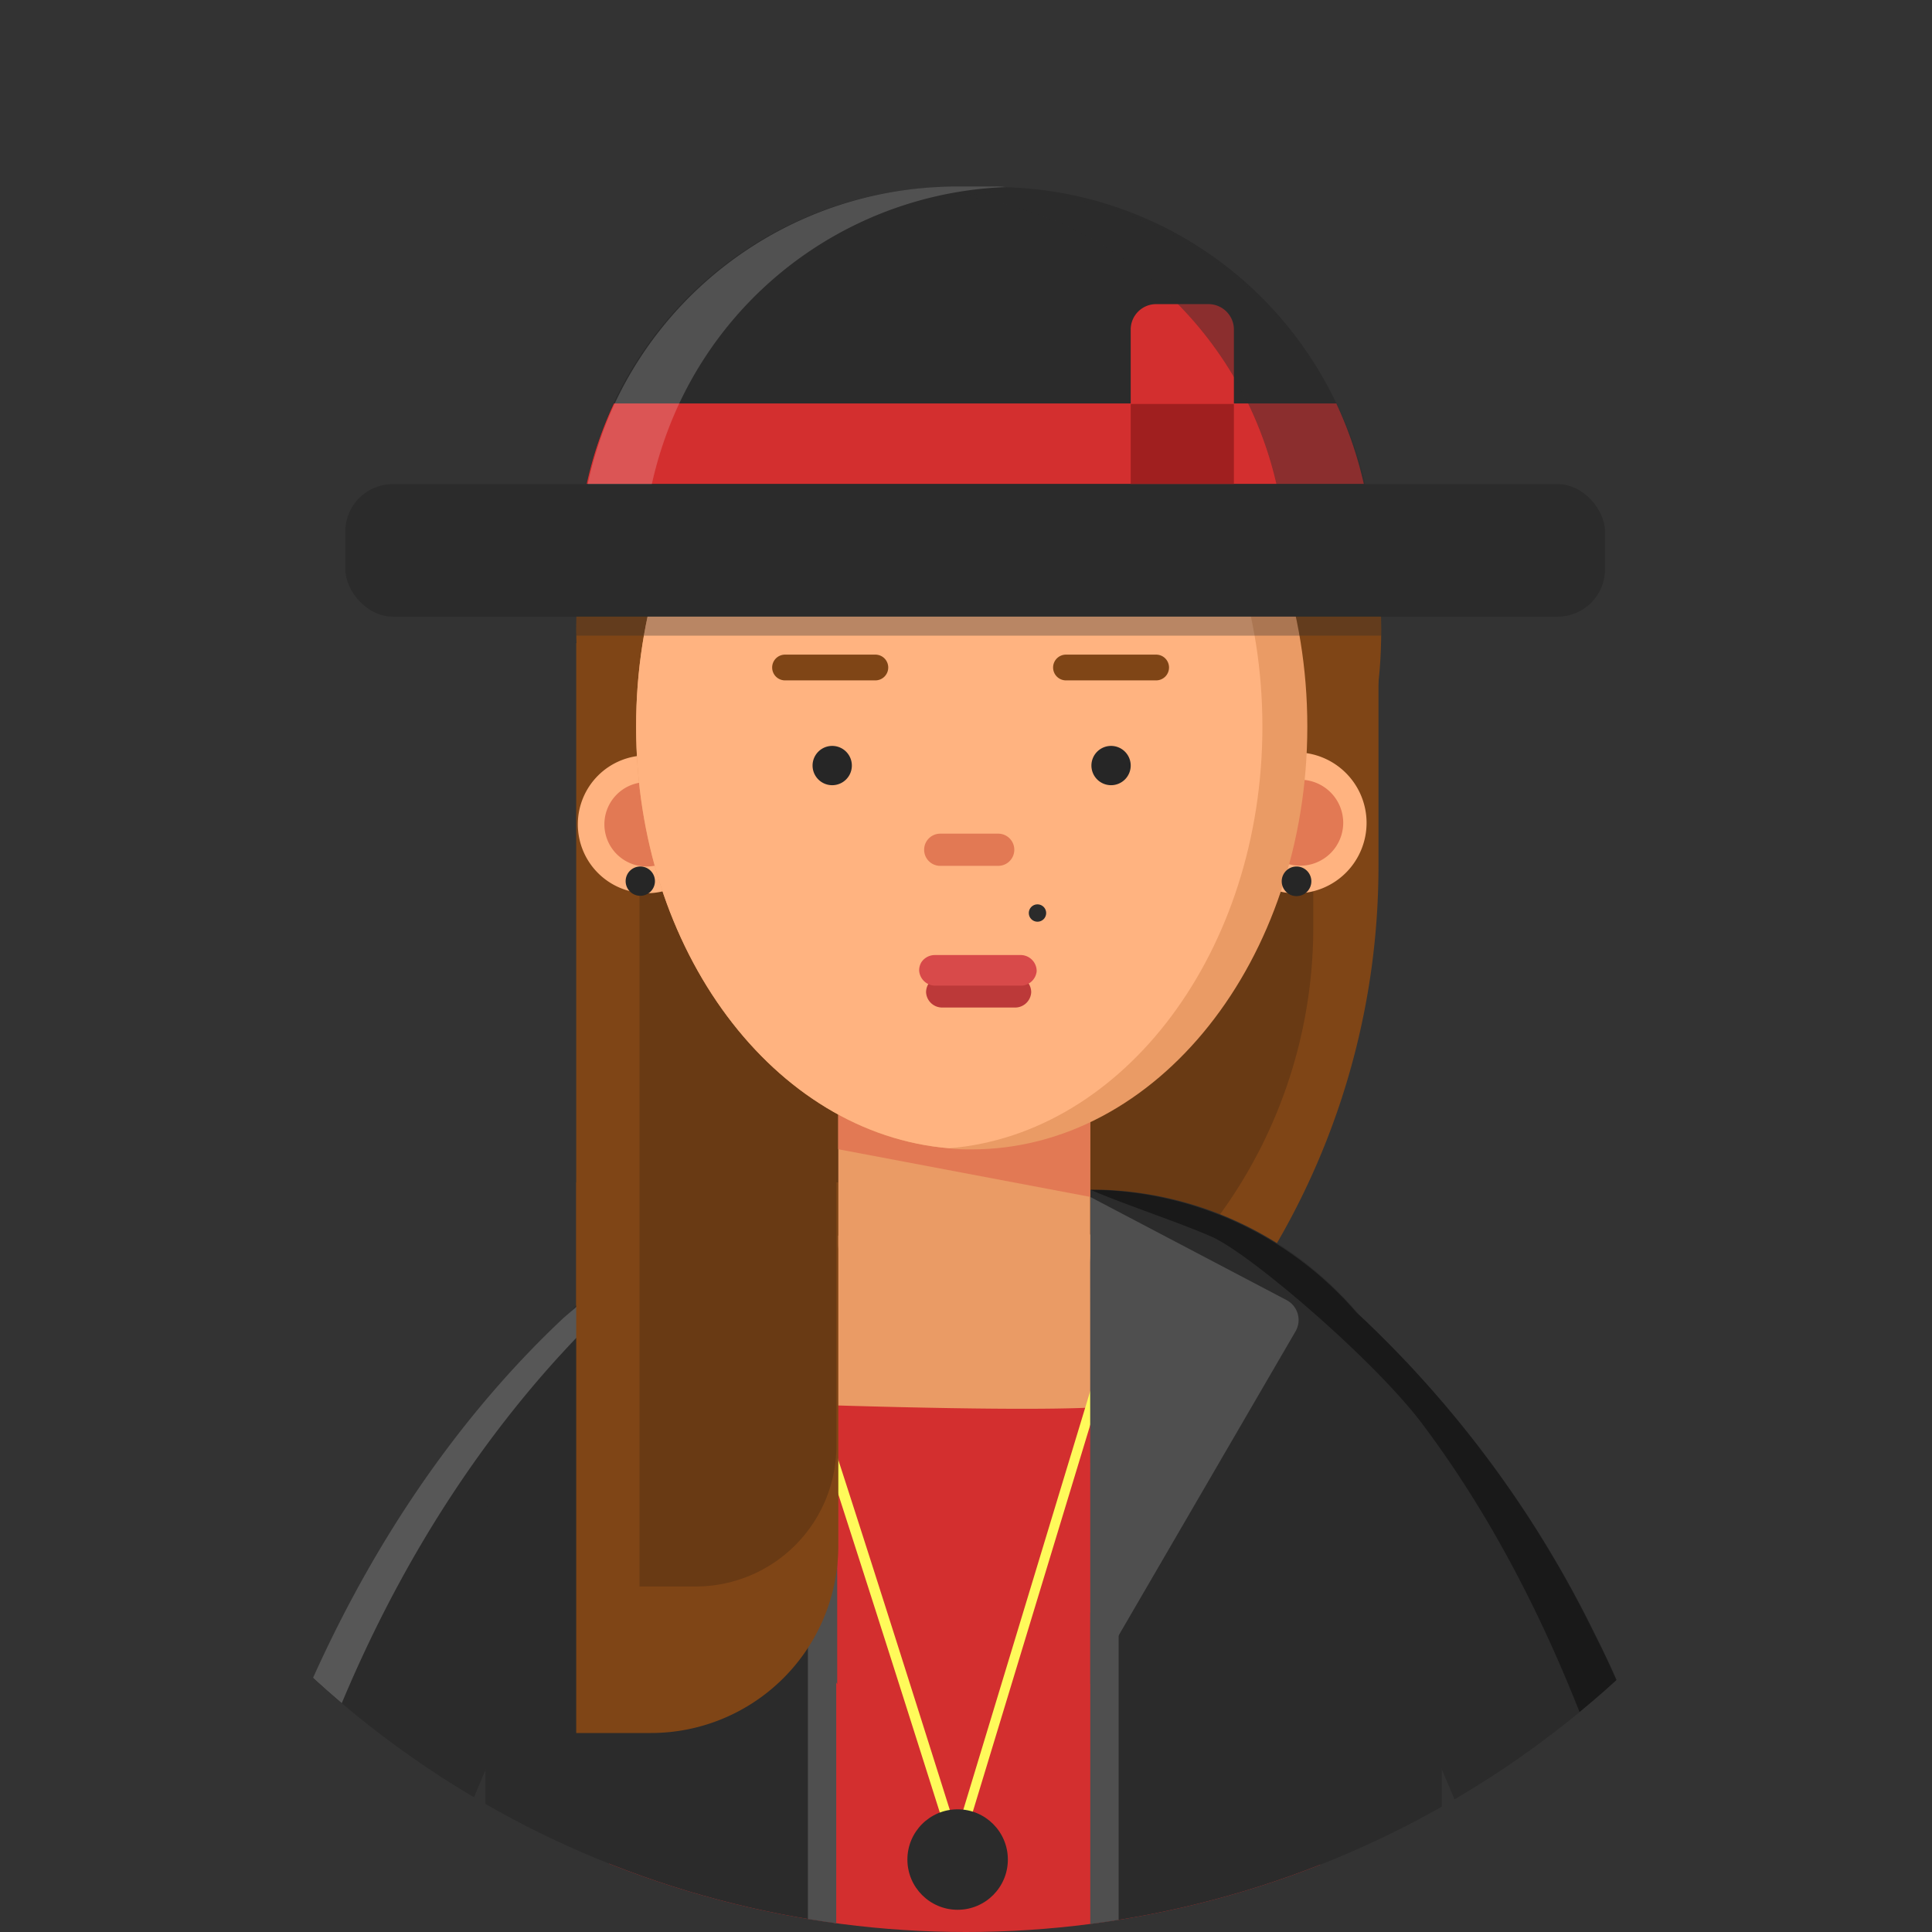 <svg id="Avatars" xmlns="http://www.w3.org/2000/svg" xmlns:xlink="http://www.w3.org/1999/xlink" viewBox="0 0 120 120"><rect x="0" y="0" width="120" height="120" fill="#333333" stroke="none"/><defs><clipPath id="clip-path"><circle cx="60" cy="60" r="60" style="fill:none"/></clipPath><clipPath id="clip-path-2"><circle cx="60" cy="-76" r="60" transform="translate(71.31 20.17) rotate(-45)" style="fill:none"/></clipPath></defs><title>avatar</title><g style="clip-path:url(#clip-path)"><circle cx="60" cy="60" r="60" style="fill:none"/><path d="M85.62,36l0,17.68a46.61,46.61,0,0,1-46.61,46.73H35.79V39.94l4.58-.62,36.81-2.71L80,36.4,85.62,36Z" style="fill:#7f4516"/><g style="opacity:0.19"><path d="M51.29,87.93H39.72V52.32a22.52,22.52,0,0,1,.21-3.1,19.14,19.14,0,0,1,1-4.28,15,15,0,0,1,.76-1.86c.09-.18.18-.32.26-.46a12.15,12.15,0,0,1,1.5-2.24,7.45,7.45,0,0,1,3.68-2.47,4.6,4.6,0,0,1,.89-.15.62.62,0,0,1,.19,0l.89-.06,4.57-.29,1-.06.85,0h0l9.7-.58,1.13-.06s0,0,0,0L71,36.36l1.15-.06.28,0c2.28-.14,4.38,1.18,6,3.42a1.53,1.53,0,0,1,.15.23,14.38,14.38,0,0,1,1.52,2.78c0,.15.1.32.15.46a17.71,17.71,0,0,1,.82,2.67v.06a1,1,0,0,1,0,.12,24.06,24.06,0,0,1,.5,4.68l0,3.79v2.9h0A30.33,30.33,0,0,1,51.29,87.93Z" style="fill:#0a0a0a"/></g><path d="M77.71,80.74a20.75,20.75,0,0,0-2.11-2c-.55-.45-1.13-.88-1.72-1.3l0,0h0l-.56-.1c-.36-.07-.66-.37-1-.42a3,3,0,0,0-.5,0c-1-.08-3.21-.15-4.06-.17a5.72,5.72,0,0,0-1.79-1.57,16.35,16.35,0,0,0-5.32-.85H59.24a16.35,16.35,0,0,0-5.32.85,6.23,6.23,0,0,0-1.86,1.57c-.9,0-3,.09-4,.17a3,3,0,0,0-.5,0c-.35,0-.64.35-1,.42l-.55.1h0l0,0c-.59.42-1.16.85-1.72,1.3a19.64,19.64,0,0,0-2.1,2c-.11.1-.21.21-.3.31v6.49h4.19a15.65,15.65,0,0,1,2.66.22,16.37,16.37,0,0,1,8,3.78h6.38a16.41,16.41,0,0,1,8-3.78,15.65,15.65,0,0,1,2.66-.22H78V81.05A4.11,4.11,0,0,0,77.71,80.74Z" style="fill:#ea9b65"/><path d="M83.35,82.13a54.06,54.06,0,0,0-5.64-4.59v9.3H73.54a15,15,0,0,0-1.53.07l-.85.1s0,0-.07,0l-.21,0-.3.05a4.89,4.89,0,0,0-.53.09H70c-.11,0-.19.06-.3.09-2.59.59-19.35,0-19.47,0l-.31-.09h-.07l-.54-.09-.3-.05-.21,0s0,0-.07,0l-.85-.1a14.84,14.84,0,0,0-1.53-.07l-4.17-9.3a53,53,0,0,0-5.63,4.59l-.06.05,0,0,0,5.28,0,2.71V98.8c0,.66.09,1.36.14,2,.09,1.46.19,3,.31,4.52.89,11.58,2.28,24.36,2.28,24.36l-.07.35a6.18,6.18,0,0,1,1.71-.23H79a6.16,6.16,0,0,1,1.7.23l-.07-.35S82,117,82.93,105.37c.12-1.54.22-3.06.31-4.52.05-.69.11-1.39.14-2V90.21l0-2.71V82.22l0,0Z" style="fill:#d32f2f"/><path d="M59.4,115.13a.31.31,0,0,1-.29-.22C54.57,100.52,47.64,78.83,47,77.75A.3.3,0,0,1,47,77.4a.33.33,0,0,1,.42-.14c.15.08.6.31,12,36.51l11.52-38a.31.31,0,0,1,.39-.2.3.3,0,0,1,.2.38L59.7,114.91a.31.31,0,0,1-.3.22Z" style="fill:#fffa5a"/><path d="M59.92,91h0Z" style="fill:#50891f"/><path d="M17.18,140.23c1.91.48,3.83.91,5.75,1.32,1.39-19.27,6.64-32.34,12.22-41a.47.47,0,0,1,.07-.12,54.52,54.52,0,0,1,4.12-5.59,44.3,44.3,0,0,1,7.89-7.38l.07-.06.78-.54s0,0,0,0a22,22,0,0,1,2.45-1.43s0,0,.05,0l-1.41-3.08-.9-2h0l-.21-.47-1.18-2.64-.28-.63a.55.55,0,0,0-.19,0H46.1a52.86,52.86,0,0,0-5.32.54s-.07.06-.11.07c-.9.65-1.91,1.39-3,2.3C36.85,80.25,36,81,35,81.86l0,0,0,0c-6.74,6.33-15.1,17.23-20.13,35a11.85,11.85,0,0,0-.31,1.17c-.19.62-.35,1.27-.51,1.91s-.29,1.23-.43,1.86c-.19.84-.38,1.67-.56,2.54a121.84,121.84,0,0,0-2.08,14.75A47.51,47.51,0,0,1,17.18,140.23Z" style="fill:#2b2b2b"/><path d="M50.15,138.06H32a1.85,1.85,0,0,1-1.85-1.85V95.73A21.84,21.84,0,0,1,52,73.89h0l-.43,62.26C51.57,137.18,51.17,138.06,50.15,138.06Z" style="fill:#2b2b2b"/><path d="M71.62,86.89s0,0,0,0l.78.54.07.06a44.3,44.3,0,0,1,7.89,7.38,56,56,0,0,1,4.13,5.59,1.34,1.34,0,0,1,.06.12,65.24,65.24,0,0,1,5,9.32c3.57,8.13,6.41,18.76,7.31,32.5,4.1,0,8.16.1,12.21.39-.82-14.3-3.59-25.8-7.25-35-.21-.54-.43-1.08-.66-1.6-.66-1.6-1.35-3.15-2.1-4.62A68.2,68.2,0,0,0,84.77,82l0,0,0,0-.51-.47a54.33,54.33,0,0,0-5.12-4.12s-.07,0-.11-.07a27.88,27.88,0,0,0-3.74-.41l-1.58-.13a4.72,4.72,0,0,0-.5,0L71.66,79.9l-.21.47h0l-.9,2-1.41,3.08s0,0,0,0A22,22,0,0,1,71.62,86.89Z" style="fill:#2b2b2b"/><path d="M89.55,95.72v40.49a1.84,1.84,0,0,1-1.85,1.85H69.57a1.83,1.83,0,0,1-1.84-1.85V73.9c.26,0,.5,0,.76,0a21.74,21.74,0,0,1,15.68,7.47,21.37,21.37,0,0,1,4.11,7A21.93,21.93,0,0,1,89.55,95.72Z" style="fill:#2b2b2b"/><path d="M52,74.34,39.79,80.75a1.41,1.41,0,0,0-.56,1.94L52,104.61Z" style="fill:#4f4f4f"/><circle cx="59.48" cy="115.5" r="3.12" style="fill:#2b2b2b"/><path d="M67.71,74.34l12.2,6.41a1.4,1.4,0,0,1,.56,1.94L67.72,104.61Z" style="fill:#4f4f4f"/><rect x="67.72" y="99.72" width="1.76" height="38.34" rx="0.5" style="fill:#4f4f4f"/><rect x="50.18" y="99.72" width="1.76" height="38.34" rx="0.5" style="fill:#4f4f4f"/><g style="opacity:0.21"><path d="M13.55,139.5C15.76,110.77,26,93.84,34.71,84.26c.4-.43.78-.85,1.17-1.25l.33-.35c.24-.26.47-.48.73-.73v0c.24-.24.48-.46.73-.69l0,0,0-.05L38,81c.23-.19.51-.4.8-.61,1.39-.94,4.9-2.14,8.12-3.09,1.41-.44,2.77-.82,3.86-1.12v-.68s-1.88.49-4.33,1.19a72.48,72.48,0,0,0-8.73,2.92C36.85,80.25,36,81,35,81.86l0,0,0,0c-6.74,6.33-15.1,17.23-20.13,35a11.85,11.85,0,0,0-.31,1.17c-.19.62-.35,1.27-.51,1.91s-.29,1.23-.43,1.86c-.19.84-.38,1.67-.56,2.54a127.07,127.07,0,0,0-2,14.76C11.86,139.24,12.71,139.36,13.55,139.5Z" style="fill:#fff"/></g><g style="opacity:0.42"><path d="M88.28,88.36c8.31,11,15.46,28.42,18,54.27.94.05,1.89.1,2.83.17-.82-14.3-3.59-25.8-7.25-35-.21-.54-.43-1.08-.66-1.6-.66-1.6-1.35-3.15-2.1-4.62A68.2,68.2,0,0,0,84.77,82l0,0,0,0-.51-.47A22,22,0,0,0,67.73,73.9c2.19.94,5.44,2,7.47,2.89C77.57,77.79,85.31,84.44,88.28,88.36Z"/></g><path d="M35.79,73.44H52.07a0,0,0,0,1,0,0V96a11.64,11.64,0,0,1-11.64,11.64H35.79a0,0,0,0,1,0,0V73.44A0,0,0,0,1,35.79,73.44Z" style="fill:#7f4516"/><g style="opacity:0.19"><path d="M39.72,73.44H51.95a0,0,0,0,1,0,0V89.8a8.74,8.74,0,0,1-8.74,8.74H39.72a0,0,0,0,1,0,0V73.44A0,0,0,0,1,39.72,73.44Z" style="fill:#0a0a0a"/></g><path d="M85.79,39.11c0,14.43-8.42,12.09-22.23,12.09S35.79,53.54,35.79,39.11,47,13,60.79,13,85.79,24.67,85.79,39.11Z" style="fill:#7f4516"/><path d="M67.71,55.26V77.79c0,3.69-3.32,6.71-7.4,6.76H60.2c-4.48,0-8.15-3.3-8.13-7.37V55.24a6.33,6.33,0,0,1,.2-1.58c.06-.21.13-.4.2-.58h0a3.15,3.15,0,0,1,.29-.65,7.12,7.12,0,0,1,3.48-3.23,4.77,4.77,0,0,1,.66-.26,2.13,2.13,0,0,1,.61-.17,6.91,6.91,0,0,1,2.05-.28h.66A8.18,8.18,0,0,1,63,49c.22.09.45.18.66.28s.48.25.73.38h0a7.23,7.23,0,0,1,2.47,2.51v0a3.7,3.7,0,0,1,.38.74v0a3.14,3.14,0,0,1,.21.61v0A5.52,5.52,0,0,1,67.71,55.26Z" style="fill:#ea9b65"/><polygon points="67.72 67.27 67.71 74.34 52.06 71.38 52.06 66.48 67.72 67.27" style="fill:#e27954"/><path d="M44.45,51.2a4.28,4.28,0,1,1-4.28-4.28A4.27,4.27,0,0,1,44.45,51.2Z" style="fill:#ffb380"/><path d="M42.78,51.2a2.62,2.62,0,1,1-2.61-2.62A2.62,2.62,0,0,1,42.78,51.2Z" style="fill:#e27954"/><path d="M84.88,51.11a4.38,4.38,0,1,1-4.38-4.38A4.38,4.38,0,0,1,84.88,51.11Z" style="fill:#ffb380"/><path d="M83.43,51.11a2.67,2.67,0,1,1-2.67-2.68A2.68,2.68,0,0,1,83.43,51.11Z" style="fill:#e27954"/><path d="M81.2,45.13c0,14.51-9.34,26.26-20.85,26.26-.46,0-.93,0-1.39-.07C48.1,70.43,39.51,59.05,39.51,45.13S48.1,19.85,59,19c.46,0,.93-.07,1.39-.07C71.86,18.89,81.2,30.64,81.2,45.13Z" style="fill:#ea9b65"/><path d="M78.41,45.13c0,13.92-8.58,25.3-19.45,26.19C48.1,70.43,39.51,59.05,39.51,45.13S48.1,19.85,59,19C69.83,19.85,78.41,31.23,78.41,45.13Z" style="fill:#ffb380"/><path d="M52.91,47.55a1.22,1.22,0,1,1-1.22-1.22A1.22,1.22,0,0,1,52.91,47.55Z" style="fill:#262626"/><path d="M70.23,47.55A1.22,1.22,0,1,1,69,46.33,1.22,1.22,0,0,1,70.23,47.55Z" style="fill:#262626"/><path d="M62,53.78h-3.6a1,1,0,0,1-1-1h0a1,1,0,0,1,1-1H62a1,1,0,0,1,1,1h0A1,1,0,0,1,62,53.78Z" style="fill:#e27954"/><path d="M54.36,42.26H48.77a.8.8,0,0,1-.81-.8h0a.8.8,0,0,1,.81-.8h5.59a.8.8,0,0,1,.81.8h0A.8.8,0,0,1,54.36,42.26Z" style="fill:#7f4516"/><path d="M71.81,42.26h-5.6a.8.8,0,0,1-.8-.8h0a.8.8,0,0,1,.8-.8h5.6a.8.8,0,0,1,.8.8h0A.8.8,0,0,1,71.81,42.26Z" style="fill:#7f4516"/><path d="M63.05,62.58H58.52a1,1,0,0,1-1-.95h0a1,1,0,0,1,1-1h4.53a1,1,0,0,1,1,1h0A1,1,0,0,1,63.05,62.58Z" style="fill:#bc3939"/><path d="M63.49,61.22h-5.4a1,1,0,0,1-1-.95h0a1,1,0,0,1,.13-.49,1,1,0,0,1,.82-.46h5.4a1,1,0,0,1,.95,1h0A1,1,0,0,1,63.49,61.22Z" style="fill:#d84a4a"/><path d="M85.24,35H35.93a23.28,23.28,0,0,1,.52-5,23.67,23.67,0,0,1,1.69-5A23.39,23.39,0,0,1,58.43,11.62c.31,0,.64,0,1,0h2.4A23.44,23.44,0,0,1,85.24,35Z" style="fill:#2b2b2b"/><path d="M81.2,35H35.93a23.28,23.28,0,0,1,.52-5,23.67,23.67,0,0,1,1.69-5A23.39,23.39,0,0,1,58.43,11.62a20.39,20.39,0,0,1,2.83.26A23.32,23.32,0,0,1,79,25.1a23.67,23.67,0,0,1,1.69,5A23.28,23.28,0,0,1,81.2,35Z" style="fill:#2b2b2b"/><path d="M84.71,30.06H36.44a23.86,23.86,0,0,1,1.69-5H83A24.46,24.46,0,0,1,84.71,30.06Z" style="fill:#d32f2f"/><path d="M71.81,18.89h3.25a1.58,1.58,0,0,1,1.58,1.58v9.59a0,0,0,0,1,0,0H70.23a0,0,0,0,1,0,0V20.47A1.58,1.58,0,0,1,71.81,18.89Z" style="fill:#d32f2f"/><rect x="70.23" y="25.09" width="6.41" height="4.97" style="fill:#a01f1f"/><circle cx="64.44" cy="56.71" r="0.54" style="fill:#2b2b2b"/><path d="M40.68,54.73a.91.91,0,1,1-.91-.91A.91.91,0,0,1,40.68,54.73Z" style="fill:#262626"/><path d="M81.45,54.73a.92.92,0,1,1-.92-.91A.92.92,0,0,1,81.45,54.73Z" style="fill:#262626"/><g style="opacity:0.43"><path d="M85.39,35.33H79.86a23.28,23.28,0,0,0-.52-5,23.67,23.67,0,0,0-1.69-5A23.34,23.34,0,0,0,59.92,12.17a23.79,23.79,0,0,1,2.69-.26A23.39,23.39,0,0,1,83.18,25.39a23.67,23.67,0,0,1,1.69,5A23.28,23.28,0,0,1,85.39,35.33Z" style="fill:#2b2b2b"/></g><g style="opacity:0.18"><path d="M62.46,11.62A23.39,23.39,0,0,0,42.17,25.1a24.25,24.25,0,0,0-1.69,5A23.94,23.94,0,0,0,40,35h-4a23.28,23.28,0,0,1,.52-5,23.67,23.67,0,0,1,1.69-5A23.42,23.42,0,0,1,59.38,11.59h2.4A5.16,5.16,0,0,1,62.46,11.62Z" style="fill:#fff"/></g><rect x="21.45" y="30.07" width="78.24" height="8.23" rx="2.94" style="fill:#2b2b2b"/><g style="opacity:0.33"><rect x="35.79" y="38.3" width="50" height="1.18" style="fill:#2b2b2b"/></g></g><g style="clip-path:url(#clip-path-2)"><path d="M95.11,14.28c.38-.23.77-.44,1.15-.66V-40.5a1.56,1.56,0,0,0,0-.31c-2.67-4.1-10.53-10.69-15.73-14.06V13.91C85.38,14.2,90.24,14.42,95.11,14.28Z" style="fill:#7a5421"/><path d="M90.21-41h0A35.27,35.27,0,0,0,75-56.63,31.59,31.59,0,0,0,69.31-59c-3.16-1-6.14,13.71-9.6,13.71L59-60.46a33.4,33.4,0,0,0-15.57,3.83c-.47.23-.94.49-1.42.77a33.8,33.8,0,0,0-6,4.41,36.55,36.55,0,0,0-11.83,27.1V9.45a46.12,46.12,0,0,1,18.21,2.46c.55,0,1.1-.05,1.65-.05A44.87,44.87,0,0,1,54.3,13c5.59,0,11.19-.07,16.79.27,7.71.47,15.38,1.13,23.07,1V-24.35A36.86,36.86,0,0,0,90.21-41Z" style="fill:#8e6a2f"/><path d="M16.35,10.84c.87-.24,1.72-.44,2.57-.62a99.11,99.11,0,0,1,5.31-24.9A66.79,66.79,0,0,1,30-26.59c4.48-7.18,9.59-11.75,14.24-14.23a18.75,18.75,0,0,1,7.18-2.26l-1-13.08a28,28,0,0,0-6.21,1.22A34.62,34.62,0,0,0,39-52.83c-.84.41-1.69.87-2.52,1.38A49.15,49.15,0,0,0,24.25-40.82C14.6-29.36,6.81-11,5.47,15.55A45.57,45.57,0,0,1,16.35,10.84Z" style="fill:#a57a3c"/><path d="M76.3-40.8c4.28,2.28,9,6.33,13.14,12.55.36.55.72,1.09,1.08,1.66a67.12,67.12,0,0,1,5.72,11.91s0,0,0,0a100.48,100.48,0,0,1,5.37,25.71,40.75,40.75,0,0,1,12.9-2.67C112.26-14.34,105-30.38,96.24-40.8h0A49.2,49.2,0,0,0,84-51.45c-.84-.51-1.69-1-2.52-1.37-.59-.3-1.18-.59-1.77-.84a32.71,32.71,0,0,0-3.38-1.28h0l-1-.28a24,24,0,0,0-3.19-.69c-.69-.11-1.36-.19-2-.24l-1,13.08a18.36,18.36,0,0,1,7.17,2.26S76.3-40.81,76.3-40.8Z" style="fill:#a57a3c"/><path d="M54.3,13c5.59,0,11.19-.07,16.79.27l4.27.28a27.69,27.69,0,0,0-27.11-1.53A44.12,44.12,0,0,1,54.3,13Z" style="fill:#4c91c1"/><path d="M44.09,11.86A44.87,44.87,0,0,1,54.3,13c5.59,0,11.19-.07,16.79.27,6.13.37,12.24.87,18.35,1V-31.44A29.55,29.55,0,0,0,83-49.92a22.89,22.89,0,0,0-1.77-2h0c-.15-.17-.31-.35-.48-.51-.34-.34-.68-.75-1-1.18a21.24,21.24,0,0,0-2.82-3L76.32-57h0a23.51,23.51,0,0,0-4.57-1.9c-.9-.28-1.87-.56-2.84-.81A44.68,44.68,0,0,0,59.7-61.2,31.6,31.6,0,0,0,51-60c-.75.21-1.49.46-2.21.74a23.69,23.69,0,0,0-3.83,1.75l0,0a4.08,4.08,0,0,0-.5.29,0,0,0,0,1,0,0L44-57l0,0a15.85,15.85,0,0,0-1.24,1.09,28.93,28.93,0,0,0-3.69,3,26.79,26.79,0,0,0-2.62,2.9,29.53,29.53,0,0,0-6.46,18.48V9.41a50.25,50.25,0,0,1,12.43,2.5C42.94,11.89,43.51,11.86,44.09,11.86Z" style="fill:#edebeb"/><path d="M42.4,11.91c.56,0,1.12-.05,1.69-.05h.09V-57c-3.06.44-16.3,10.62-19.94,16.19,0,.09,0,.21,0,.31v50A46.16,46.16,0,0,1,42.4,11.91Z" style="fill:#a57a3c"/><path d="M95.11,14.28c.38-.23.77-.44,1.15-.66V-40.5a1.51,1.51,0,0,0,0-.3h0c-2.67-4.1-10.53-10.69-15.73-14.06A13.49,13.49,0,0,0,76.3-57V13.65C82.58,14.06,88.83,14.46,95.11,14.28Z" style="fill:#a57a3c"/><g style="opacity:0.11"><path d="M48.77,12.1V-59.26a23.69,23.69,0,0,0-3.83,1.75l0,0-.65.42-.07,0V11.87C45.74,11.87,47.27,12,48.77,12.1Z"/></g><g style="opacity:0.11"><path d="M76.32,13.65V-57a22.6,22.6,0,0,0-4.59-1.91V13.35Z"/></g><g style="opacity:0.18"><path d="M95.11,14.28c.38-.23.77-.44,1.15-.66V-15.64c-.7-.12-1.4.68-2.08,1.75a13.38,13.38,0,0,0-2,7.14l0,21C93.15,14.28,94.13,14.3,95.11,14.28Z"/></g><g style="opacity:0.24"><path d="M75.3-55.22c.33.13.67.3,1,.46l.51.25c.9.44,1.82.95,2.73,1.49.56.33,1.12.67,1.66,1.05h0A53.93,53.93,0,0,1,92.8-41.5C94-40.09,95.14-38.58,96.26-37c7.43,10.65,13.21,25.67,15.49,45.6.92-.1,1.85-.17,2.78-.21C112.26-14.34,105-30.38,96.24-40.8h0c-2.67-4.1-10.53-10.69-15.73-14.06A13.49,13.49,0,0,0,76.3-57a23.51,23.51,0,0,0-4.57-1.9c-.9-.28-1.87-.56-2.84-.81-.68-.11-1.36-.19-2-.24l-.16,2.11a28,28,0,0,1,4.52,1.05A35.1,35.1,0,0,1,75.3-55.22Z"/></g><g style="opacity:0.21"><path d="M8.21,14c1.78-22.67,7.93-39.43,16-51,1.11-1.6,2.27-3.11,3.45-4.52a55.72,55.72,0,0,1,8.72-8.42c1-.74,1.9-1.41,2.85-2h0c.54-.38,1.1-.72,1.66-1.05.92-.54,1.83-1,2.74-1.49l.5-.25c.33-.16.68-.33,1-.46,1.22-.55,2.41-1,3.59-1.41l.49-.16a27.84,27.84,0,0,1,4.53-1.05l-.17-2.11c-.67.05-1.34.13-2,.24-.18.05-.38-.06-.61-.29-.75.21-1.49.46-2.21.74a23.69,23.69,0,0,0-3.83,1.75l0,0a4.08,4.08,0,0,0-.5.29,0,0,0,0,1,0,0c-.05,0-.08.1-.13.11l-.07.07-.23,0a15.91,15.91,0,0,0-4,2.08c-5.19,3.37-13.06,10-15.73,14.06h0C14.61-29.34,6.81-11,5.48,15.55,6.38,15,7.29,14.51,8.21,14Z" style="fill:#fff"/></g></g></svg>